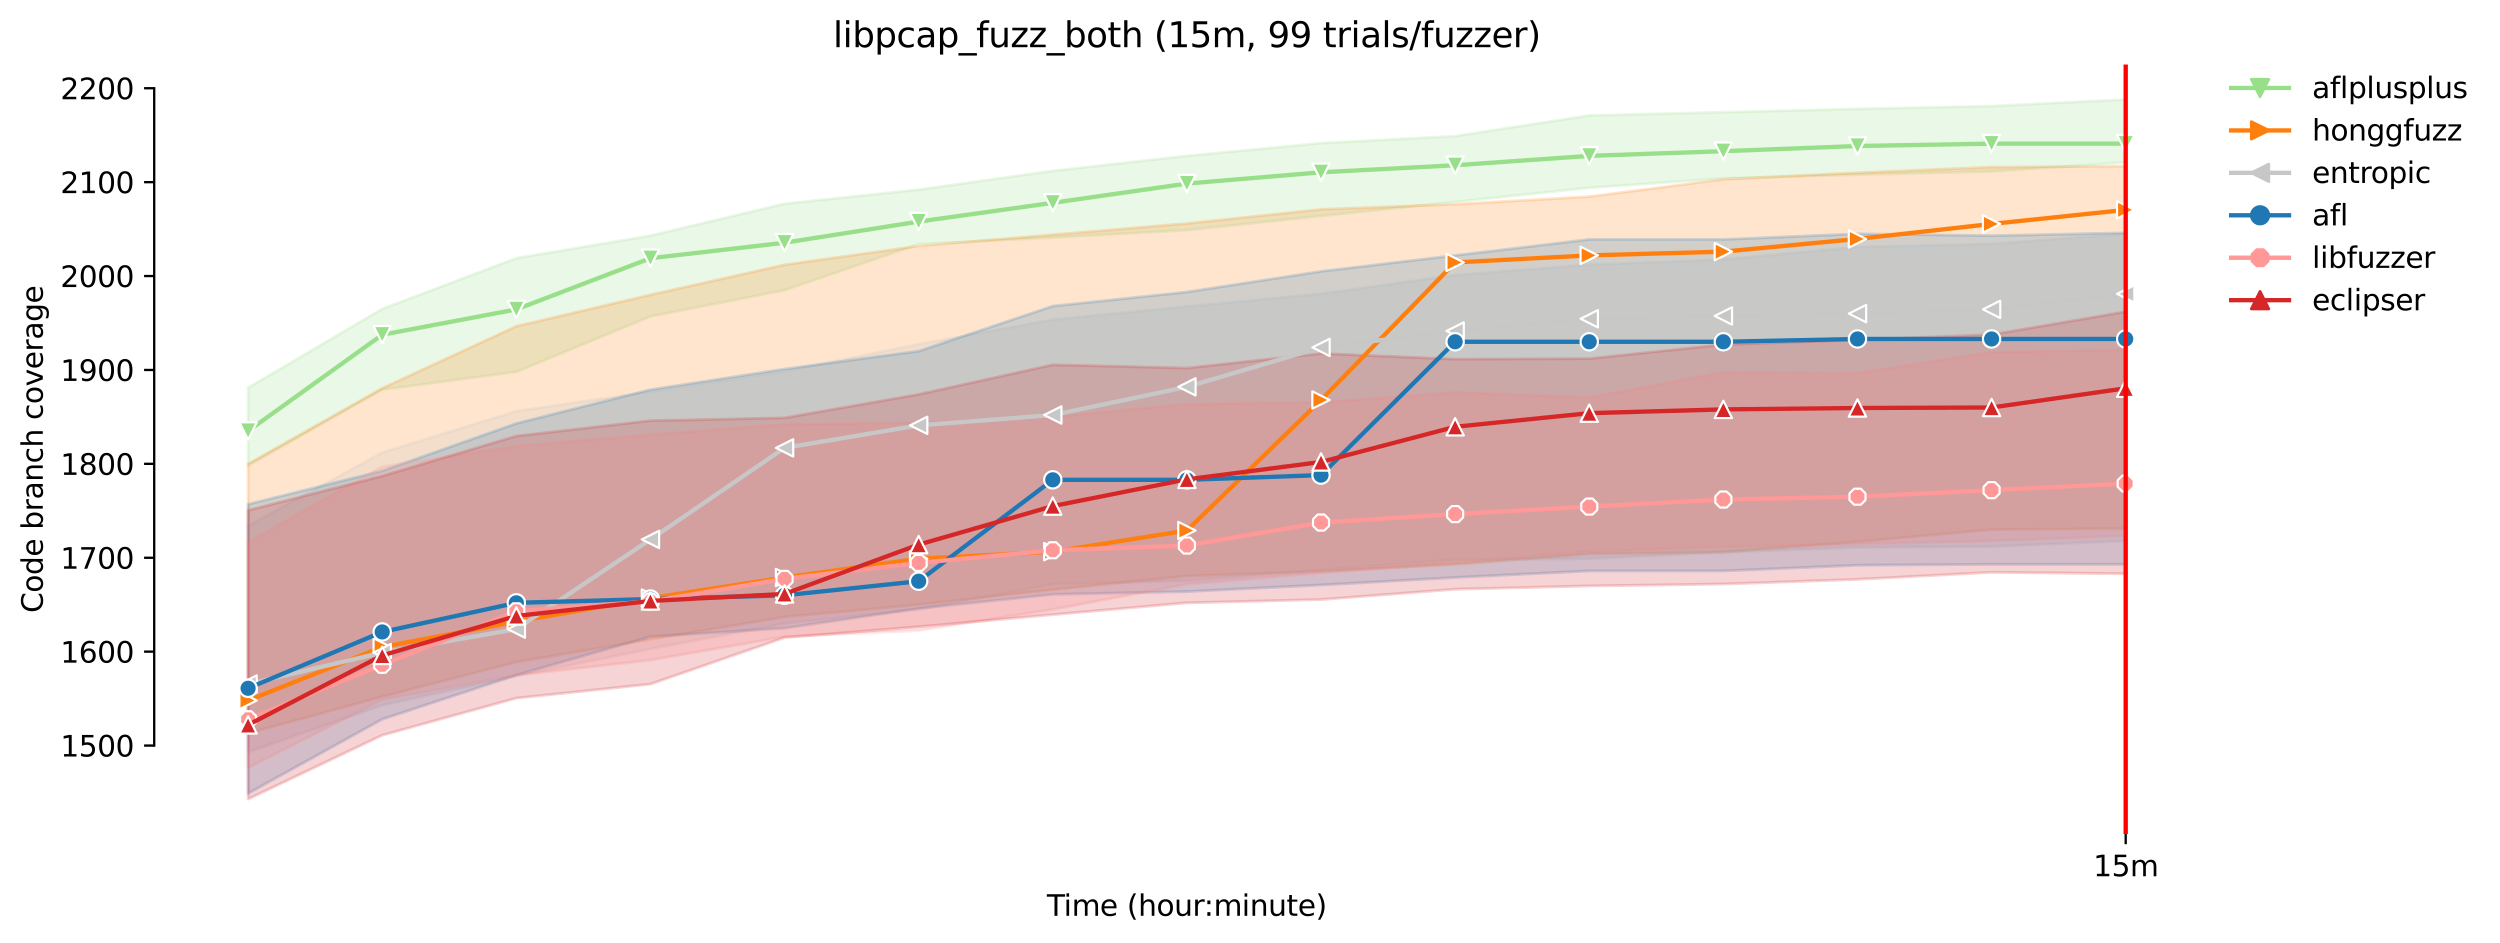 <?xml version="1.0" encoding="utf-8" standalone="no"?>
<!DOCTYPE svg PUBLIC "-//W3C//DTD SVG 1.1//EN"
  "http://www.w3.org/Graphics/SVG/1.1/DTD/svg11.dtd">
<svg height="325.986pt" version="1.1" viewBox="0 0 864.542 325.986" width="864.542pt" xmlns="http://www.w3.org/2000/svg" xmlns:xlink="http://www.w3.org/1999/xlink">
 <defs>
  <style type="text/css">*{stroke-linecap:butt;stroke-linejoin:round;}</style>
 </defs>
 <g id="figure_1">
  <g id="patch_1">
   <path d="M 0 325.986 
L 864.542 325.986 
L 864.542 0 
L 0 0 
z
" style="fill:#ffffff;"/>
  </g>
  <g id="axes_1">
   <g id="patch_2">
    <path d="M 53.328 288.43 
L 767.568 288.43 
L 767.568 22.318 
L 53.328 22.318 
z
" style="fill:#ffffff;"/>
   </g>
   <g id="PolyCollection_1">
    <defs>
     <path d="M 85.794 -191.89 
L 85.794 -164.926 
L 132.173 -191.232 
L 178.552 -197.402 
L 224.931 -216.561 
L 271.31 -225.637 
L 317.69 -241.565 
L 364.069 -243.838 
L 410.448 -246.415 
L 456.827 -251.306 
L 503.207 -256.177 
L 549.586 -261.048 
L 595.965 -264.295 
L 642.344 -265.594 
L 688.723 -266.702 
L 735.103 -269.816 
L 735.103 -291.572 
L 735.103 -291.572 
L 688.723 -289.307 
L 642.344 -288.325 
L 595.965 -287.193 
L 549.586 -286.052 
L 503.207 -278.908 
L 456.827 -276.481 
L 410.448 -272.089 
L 364.069 -266.893 
L 317.69 -260.399 
L 271.31 -255.528 
L 224.931 -244.487 
L 178.552 -236.694 
L 132.173 -219.159 
L 85.794 -191.89 
z
" id="m4ad8e5361e" style="stroke:#98df8a;stroke-opacity:0.2;"/>
    </defs>
    <g clip-path="url(#pe9d3ca6f81)">
     <use style="fill:#98df8a;fill-opacity:0.2;stroke:#98df8a;stroke-opacity:0.2;" x="0" xlink:href="#m4ad8e5361e" y="325.986"/>
    </g>
   </g>
   <g id="PolyCollection_2">
    <defs>
     <path d="M 85.794 -165.579 
L 85.794 -72.383 
L 132.173 -85.047 
L 178.552 -97.038 
L 224.931 -104.855 
L 271.31 -112.641 
L 317.69 -116.87 
L 364.069 -122.058 
L 410.448 -126.77 
L 456.827 -128.398 
L 503.207 -130.833 
L 549.586 -134.405 
L 595.965 -135.055 
L 642.344 -138.627 
L 688.723 -142.848 
L 735.103 -143.173 
L 735.103 -268.517 
L 735.103 -268.517 
L 688.723 -268.192 
L 642.344 -266.244 
L 595.965 -263.971 
L 549.586 -257.984 
L 503.207 -255.365 
L 456.827 -253.579 
L 410.448 -248.709 
L 364.069 -244.812 
L 317.69 -240.915 
L 271.31 -234.421 
L 224.931 -224.029 
L 178.552 -213.155 
L 132.173 -191.719 
L 85.794 -165.579 
z
" id="mbc3845942d" style="stroke:#ff7f0e;stroke-opacity:0.2;"/>
    </defs>
    <g clip-path="url(#pe9d3ca6f81)">
     <use style="fill:#ff7f0e;fill-opacity:0.2;stroke:#ff7f0e;stroke-opacity:0.2;" x="0" xlink:href="#mbc3845942d" y="325.986"/>
    </g>
   </g>
   <g id="PolyCollection_3">
    <defs>
     <path d="M 85.794 -144.147 
L 85.794 -65.888 
L 132.173 -82.125 
L 178.552 -92.191 
L 224.931 -101.596 
L 271.31 -110.376 
L 317.69 -115.247 
L 364.069 -124.014 
L 410.448 -125.143 
L 456.827 -128.885 
L 503.207 -132.437 
L 549.586 -132.782 
L 595.965 -135.055 
L 642.344 -136.679 
L 688.723 -137.003 
L 735.103 -138.952 
L 735.103 -245.137 
L 735.103 -245.137 
L 688.723 -241.581 
L 642.344 -240.59 
L 595.965 -236.215 
L 549.586 -234.421 
L 503.207 -230.849 
L 456.827 -224.354 
L 410.448 -219.97 
L 364.069 -215.424 
L 317.69 -206.981 
L 271.31 -197.564 
L 224.931 -190.583 
L 178.552 -183.788 
L 132.173 -169.492 
L 85.794 -144.147 
z
" id="m6344176a4b" style="stroke:#c7c7c7;stroke-opacity:0.2;"/>
    </defs>
    <g clip-path="url(#pe9d3ca6f81)">
     <use style="fill:#c7c7c7;fill-opacity:0.2;stroke:#c7c7c7;stroke-opacity:0.2;" x="0" xlink:href="#m6344176a4b" y="325.986"/>
    </g>
   </g>
   <g id="PolyCollection_4">
    <defs>
     <path d="M 85.794 -151.616 
L 85.794 -51.601 
L 132.173 -77.254 
L 178.552 -92.516 
L 224.931 -105.83 
L 271.31 -108.752 
L 317.69 -115.571 
L 364.069 -120.442 
L 410.448 -121.416 
L 456.827 -123.69 
L 503.207 -126.287 
L 549.586 -128.56 
L 595.965 -128.56 
L 642.344 -130.509 
L 688.723 -130.833 
L 735.103 -130.833 
L 735.103 -245.461 
L 735.103 -245.461 
L 688.723 -244.487 
L 642.344 -245.137 
L 595.965 -243.188 
L 549.586 -243.188 
L 503.207 -237.668 
L 456.827 -232.148 
L 410.448 -225.004 
L 364.069 -220.133 
L 317.69 -204.546 
L 271.31 -198.376 
L 224.931 -191.232 
L 178.552 -179.542 
L 132.173 -163.144 
L 85.794 -151.616 
z
" id="m8837958538" style="stroke:#1f77b4;stroke-opacity:0.2;"/>
    </defs>
    <g clip-path="url(#pe9d3ca6f81)">
     <use style="fill:#1f77b4;fill-opacity:0.2;stroke:#1f77b4;stroke-opacity:0.2;" x="0" xlink:href="#m8837958538" y="325.986"/>
    </g>
   </g>
   <g id="PolyCollection_5">
    <defs>
     <path d="M 85.794 -138.464 
L 85.794 -60.526 
L 132.173 -84.073 
L 178.552 -92.508 
L 224.931 -97.712 
L 271.31 -105.83 
L 317.69 -107.94 
L 364.069 -115.239 
L 410.448 -123.998 
L 456.827 -127.911 
L 503.207 -131.45 
L 549.586 -135.217 
L 595.965 -136.837 
L 642.344 -137.811 
L 688.723 -138.952 
L 735.103 -140.729 
L 735.103 -204.94 
L 735.103 -204.94 
L 688.723 -204.221 
L 642.344 -196.915 
L 595.965 -197.24 
L 549.586 -188.525 
L 503.207 -190.258 
L 456.827 -186.848 
L 410.448 -186.203 
L 364.069 -181.815 
L 317.69 -179.867 
L 271.31 -179.217 
L 224.931 -175.658 
L 178.552 -171.749 
L 132.173 -164.605 
L 85.794 -138.464 
z
" id="m1ac8b2f8d6" style="stroke:#ff9896;stroke-opacity:0.2;"/>
    </defs>
    <g clip-path="url(#pe9d3ca6f81)">
     <use style="fill:#ff9896;fill-opacity:0.2;stroke:#ff9896;stroke-opacity:0.2;" x="0" xlink:href="#m1ac8b2f8d6" y="325.986"/>
    </g>
   </g>
   <g id="PolyCollection_6">
    <defs>
     <path d="M 85.794 -149.505 
L 85.794 -49.652 
L 132.173 -71.734 
L 178.552 -84.56 
L 224.931 -89.415 
L 271.31 -105.505 
L 317.69 -109.239 
L 364.069 -113.449 
L 410.448 -117.52 
L 456.827 -118.656 
L 503.207 -122.224 
L 549.586 -123.365 
L 595.965 -124.014 
L 642.344 -125.634 
L 688.723 -128.073 
L 735.103 -127.578 
L 735.103 -218.184 
L 735.103 -218.184 
L 688.723 -210.273 
L 642.344 -208.443 
L 595.965 -206.819 
L 549.586 -201.973 
L 503.207 -201.786 
L 456.827 -203.734 
L 410.448 -198.701 
L 364.069 -199.837 
L 317.69 -189.609 
L 271.31 -181.491 
L 224.931 -180.516 
L 178.552 -175.207 
L 132.173 -161.362 
L 85.794 -149.505 
z
" id="m3264b512c4" style="stroke:#d62728;stroke-opacity:0.2;"/>
    </defs>
    <g clip-path="url(#pe9d3ca6f81)">
     <use style="fill:#d62728;fill-opacity:0.2;stroke:#d62728;stroke-opacity:0.2;" x="0" xlink:href="#m3264b512c4" y="325.986"/>
    </g>
   </g>
   <g id="matplotlib.axis_1">
    <g id="xtick_1">
     <g id="line2d_1">
      <defs>
       <path d="M 0 0 
L 0 3.5 
" id="m3ec13a662a" style="stroke:#000000;stroke-width:0.8;"/>
      </defs>
      <g>
       <use style="stroke:#000000;stroke-width:0.8;" x="735.103" xlink:href="#m3ec13a662a" y="288.43"/>
      </g>
     </g>
     <g id="text_1">
      <!-- 15m -->
      <g transform="translate(723.87 303.029)scale(0.1 -0.1)">
       <defs>
        <path d="M 794 531 
L 1825 531 
L 1825 4091 
L 703 3866 
L 703 4441 
L 1819 4666 
L 2450 4666 
L 2450 531 
L 3481 531 
L 3481 0 
L 794 0 
L 794 531 
z
" id="DejaVuSans-31" transform="scale(0.016)"/>
        <path d="M 691 4666 
L 3169 4666 
L 3169 4134 
L 1269 4134 
L 1269 2991 
Q 1406 3038 1543 3061 
Q 1681 3084 1819 3084 
Q 2600 3084 3056 2656 
Q 3513 2228 3513 1497 
Q 3513 744 3044 326 
Q 2575 -91 1722 -91 
Q 1428 -91 1123 -41 
Q 819 9 494 109 
L 494 744 
Q 775 591 1075 516 
Q 1375 441 1709 441 
Q 2250 441 2565 725 
Q 2881 1009 2881 1497 
Q 2881 1984 2565 2268 
Q 2250 2553 1709 2553 
Q 1456 2553 1204 2497 
Q 953 2441 691 2322 
L 691 4666 
z
" id="DejaVuSans-35" transform="scale(0.016)"/>
        <path d="M 3328 2828 
Q 3544 3216 3844 3400 
Q 4144 3584 4550 3584 
Q 5097 3584 5394 3201 
Q 5691 2819 5691 2113 
L 5691 0 
L 5113 0 
L 5113 2094 
Q 5113 2597 4934 2840 
Q 4756 3084 4391 3084 
Q 3944 3084 3684 2787 
Q 3425 2491 3425 1978 
L 3425 0 
L 2847 0 
L 2847 2094 
Q 2847 2600 2669 2842 
Q 2491 3084 2119 3084 
Q 1678 3084 1418 2786 
Q 1159 2488 1159 1978 
L 1159 0 
L 581 0 
L 581 3500 
L 1159 3500 
L 1159 2956 
Q 1356 3278 1631 3431 
Q 1906 3584 2284 3584 
Q 2666 3584 2933 3390 
Q 3200 3197 3328 2828 
z
" id="DejaVuSans-6d" transform="scale(0.016)"/>
       </defs>
       <use xlink:href="#DejaVuSans-31"/>
       <use x="63.623" xlink:href="#DejaVuSans-35"/>
       <use x="127.246" xlink:href="#DejaVuSans-6d"/>
      </g>
     </g>
    </g>
    <g id="text_2">
     <!-- Time (hour:minute) -->
     <g transform="translate(362.041 316.707)scale(0.1 -0.1)">
      <defs>
       <path d="M -19 4666 
L 3928 4666 
L 3928 4134 
L 2272 4134 
L 2272 0 
L 1638 0 
L 1638 4134 
L -19 4134 
L -19 4666 
z
" id="DejaVuSans-54" transform="scale(0.016)"/>
       <path d="M 603 3500 
L 1178 3500 
L 1178 0 
L 603 0 
L 603 3500 
z
M 603 4863 
L 1178 4863 
L 1178 4134 
L 603 4134 
L 603 4863 
z
" id="DejaVuSans-69" transform="scale(0.016)"/>
       <path d="M 3597 1894 
L 3597 1613 
L 953 1613 
Q 991 1019 1311 708 
Q 1631 397 2203 397 
Q 2534 397 2845 478 
Q 3156 559 3463 722 
L 3463 178 
Q 3153 47 2828 -22 
Q 2503 -91 2169 -91 
Q 1331 -91 842 396 
Q 353 884 353 1716 
Q 353 2575 817 3079 
Q 1281 3584 2069 3584 
Q 2775 3584 3186 3129 
Q 3597 2675 3597 1894 
z
M 3022 2063 
Q 3016 2534 2758 2815 
Q 2500 3097 2075 3097 
Q 1594 3097 1305 2825 
Q 1016 2553 972 2059 
L 3022 2063 
z
" id="DejaVuSans-65" transform="scale(0.016)"/>
       <path id="DejaVuSans-20" transform="scale(0.016)"/>
       <path d="M 1984 4856 
Q 1566 4138 1362 3434 
Q 1159 2731 1159 2009 
Q 1159 1288 1364 580 
Q 1569 -128 1984 -844 
L 1484 -844 
Q 1016 -109 783 600 
Q 550 1309 550 2009 
Q 550 2706 781 3412 
Q 1013 4119 1484 4856 
L 1984 4856 
z
" id="DejaVuSans-28" transform="scale(0.016)"/>
       <path d="M 3513 2113 
L 3513 0 
L 2938 0 
L 2938 2094 
Q 2938 2591 2744 2837 
Q 2550 3084 2163 3084 
Q 1697 3084 1428 2787 
Q 1159 2491 1159 1978 
L 1159 0 
L 581 0 
L 581 4863 
L 1159 4863 
L 1159 2956 
Q 1366 3272 1645 3428 
Q 1925 3584 2291 3584 
Q 2894 3584 3203 3211 
Q 3513 2838 3513 2113 
z
" id="DejaVuSans-68" transform="scale(0.016)"/>
       <path d="M 1959 3097 
Q 1497 3097 1228 2736 
Q 959 2375 959 1747 
Q 959 1119 1226 758 
Q 1494 397 1959 397 
Q 2419 397 2687 759 
Q 2956 1122 2956 1747 
Q 2956 2369 2687 2733 
Q 2419 3097 1959 3097 
z
M 1959 3584 
Q 2709 3584 3137 3096 
Q 3566 2609 3566 1747 
Q 3566 888 3137 398 
Q 2709 -91 1959 -91 
Q 1206 -91 779 398 
Q 353 888 353 1747 
Q 353 2609 779 3096 
Q 1206 3584 1959 3584 
z
" id="DejaVuSans-6f" transform="scale(0.016)"/>
       <path d="M 544 1381 
L 544 3500 
L 1119 3500 
L 1119 1403 
Q 1119 906 1312 657 
Q 1506 409 1894 409 
Q 2359 409 2629 706 
Q 2900 1003 2900 1516 
L 2900 3500 
L 3475 3500 
L 3475 0 
L 2900 0 
L 2900 538 
Q 2691 219 2414 64 
Q 2138 -91 1772 -91 
Q 1169 -91 856 284 
Q 544 659 544 1381 
z
M 1991 3584 
L 1991 3584 
z
" id="DejaVuSans-75" transform="scale(0.016)"/>
       <path d="M 2631 2963 
Q 2534 3019 2420 3045 
Q 2306 3072 2169 3072 
Q 1681 3072 1420 2755 
Q 1159 2438 1159 1844 
L 1159 0 
L 581 0 
L 581 3500 
L 1159 3500 
L 1159 2956 
Q 1341 3275 1631 3429 
Q 1922 3584 2338 3584 
Q 2397 3584 2469 3576 
Q 2541 3569 2628 3553 
L 2631 2963 
z
" id="DejaVuSans-72" transform="scale(0.016)"/>
       <path d="M 750 794 
L 1409 794 
L 1409 0 
L 750 0 
L 750 794 
z
M 750 3309 
L 1409 3309 
L 1409 2516 
L 750 2516 
L 750 3309 
z
" id="DejaVuSans-3a" transform="scale(0.016)"/>
       <path d="M 3513 2113 
L 3513 0 
L 2938 0 
L 2938 2094 
Q 2938 2591 2744 2837 
Q 2550 3084 2163 3084 
Q 1697 3084 1428 2787 
Q 1159 2491 1159 1978 
L 1159 0 
L 581 0 
L 581 3500 
L 1159 3500 
L 1159 2956 
Q 1366 3272 1645 3428 
Q 1925 3584 2291 3584 
Q 2894 3584 3203 3211 
Q 3513 2838 3513 2113 
z
" id="DejaVuSans-6e" transform="scale(0.016)"/>
       <path d="M 1172 4494 
L 1172 3500 
L 2356 3500 
L 2356 3053 
L 1172 3053 
L 1172 1153 
Q 1172 725 1289 603 
Q 1406 481 1766 481 
L 2356 481 
L 2356 0 
L 1766 0 
Q 1100 0 847 248 
Q 594 497 594 1153 
L 594 3053 
L 172 3053 
L 172 3500 
L 594 3500 
L 594 4494 
L 1172 4494 
z
" id="DejaVuSans-74" transform="scale(0.016)"/>
       <path d="M 513 4856 
L 1013 4856 
Q 1481 4119 1714 3412 
Q 1947 2706 1947 2009 
Q 1947 1309 1714 600 
Q 1481 -109 1013 -844 
L 513 -844 
Q 928 -128 1133 580 
Q 1338 1288 1338 2009 
Q 1338 2731 1133 3434 
Q 928 4138 513 4856 
z
" id="DejaVuSans-29" transform="scale(0.016)"/>
      </defs>
      <use xlink:href="#DejaVuSans-54"/>
      <use x="57.959" xlink:href="#DejaVuSans-69"/>
      <use x="85.742" xlink:href="#DejaVuSans-6d"/>
      <use x="183.154" xlink:href="#DejaVuSans-65"/>
      <use x="244.678" xlink:href="#DejaVuSans-20"/>
      <use x="276.465" xlink:href="#DejaVuSans-28"/>
      <use x="315.479" xlink:href="#DejaVuSans-68"/>
      <use x="378.857" xlink:href="#DejaVuSans-6f"/>
      <use x="440.039" xlink:href="#DejaVuSans-75"/>
      <use x="503.418" xlink:href="#DejaVuSans-72"/>
      <use x="542.781" xlink:href="#DejaVuSans-3a"/>
      <use x="576.473" xlink:href="#DejaVuSans-6d"/>
      <use x="673.885" xlink:href="#DejaVuSans-69"/>
      <use x="701.668" xlink:href="#DejaVuSans-6e"/>
      <use x="765.047" xlink:href="#DejaVuSans-75"/>
      <use x="828.426" xlink:href="#DejaVuSans-74"/>
      <use x="867.635" xlink:href="#DejaVuSans-65"/>
      <use x="929.158" xlink:href="#DejaVuSans-29"/>
     </g>
    </g>
   </g>
   <g id="matplotlib.axis_2">
    <g id="ytick_1">
     <g id="line2d_2">
      <defs>
       <path d="M 0 0 
L -3.5 0 
" id="mf17e19ab9b" style="stroke:#000000;stroke-width:0.8;"/>
      </defs>
      <g>
       <use style="stroke:#000000;stroke-width:0.8;" x="53.328" xlink:href="#mf17e19ab9b" y="257.825"/>
      </g>
     </g>
     <g id="text_3">
      <!-- 1500 -->
      <g transform="translate(20.878 261.624)scale(0.1 -0.1)">
       <defs>
        <path d="M 2034 4250 
Q 1547 4250 1301 3770 
Q 1056 3291 1056 2328 
Q 1056 1369 1301 889 
Q 1547 409 2034 409 
Q 2525 409 2770 889 
Q 3016 1369 3016 2328 
Q 3016 3291 2770 3770 
Q 2525 4250 2034 4250 
z
M 2034 4750 
Q 2819 4750 3233 4129 
Q 3647 3509 3647 2328 
Q 3647 1150 3233 529 
Q 2819 -91 2034 -91 
Q 1250 -91 836 529 
Q 422 1150 422 2328 
Q 422 3509 836 4129 
Q 1250 4750 2034 4750 
z
" id="DejaVuSans-30" transform="scale(0.016)"/>
       </defs>
       <use xlink:href="#DejaVuSans-31"/>
       <use x="63.623" xlink:href="#DejaVuSans-35"/>
       <use x="127.246" xlink:href="#DejaVuSans-30"/>
       <use x="190.869" xlink:href="#DejaVuSans-30"/>
      </g>
     </g>
    </g>
    <g id="ytick_2">
     <g id="line2d_3">
      <g>
       <use style="stroke:#000000;stroke-width:0.8;" x="53.328" xlink:href="#mf17e19ab9b" y="225.352"/>
      </g>
     </g>
     <g id="text_4">
      <!-- 1600 -->
      <g transform="translate(20.878 229.152)scale(0.1 -0.1)">
       <defs>
        <path d="M 2113 2584 
Q 1688 2584 1439 2293 
Q 1191 2003 1191 1497 
Q 1191 994 1439 701 
Q 1688 409 2113 409 
Q 2538 409 2786 701 
Q 3034 994 3034 1497 
Q 3034 2003 2786 2293 
Q 2538 2584 2113 2584 
z
M 3366 4563 
L 3366 3988 
Q 3128 4100 2886 4159 
Q 2644 4219 2406 4219 
Q 1781 4219 1451 3797 
Q 1122 3375 1075 2522 
Q 1259 2794 1537 2939 
Q 1816 3084 2150 3084 
Q 2853 3084 3261 2657 
Q 3669 2231 3669 1497 
Q 3669 778 3244 343 
Q 2819 -91 2113 -91 
Q 1303 -91 875 529 
Q 447 1150 447 2328 
Q 447 3434 972 4092 
Q 1497 4750 2381 4750 
Q 2619 4750 2861 4703 
Q 3103 4656 3366 4563 
z
" id="DejaVuSans-36" transform="scale(0.016)"/>
       </defs>
       <use xlink:href="#DejaVuSans-31"/>
       <use x="63.623" xlink:href="#DejaVuSans-36"/>
       <use x="127.246" xlink:href="#DejaVuSans-30"/>
       <use x="190.869" xlink:href="#DejaVuSans-30"/>
      </g>
     </g>
    </g>
    <g id="ytick_3">
     <g id="line2d_4">
      <g>
       <use style="stroke:#000000;stroke-width:0.8;" x="53.328" xlink:href="#mf17e19ab9b" y="192.88"/>
      </g>
     </g>
     <g id="text_5">
      <!-- 1700 -->
      <g transform="translate(20.878 196.679)scale(0.1 -0.1)">
       <defs>
        <path d="M 525 4666 
L 3525 4666 
L 3525 4397 
L 1831 0 
L 1172 0 
L 2766 4134 
L 525 4134 
L 525 4666 
z
" id="DejaVuSans-37" transform="scale(0.016)"/>
       </defs>
       <use xlink:href="#DejaVuSans-31"/>
       <use x="63.623" xlink:href="#DejaVuSans-37"/>
       <use x="127.246" xlink:href="#DejaVuSans-30"/>
       <use x="190.869" xlink:href="#DejaVuSans-30"/>
      </g>
     </g>
    </g>
    <g id="ytick_4">
     <g id="line2d_5">
      <g>
       <use style="stroke:#000000;stroke-width:0.8;" x="53.328" xlink:href="#mf17e19ab9b" y="160.407"/>
      </g>
     </g>
     <g id="text_6">
      <!-- 1800 -->
      <g transform="translate(20.878 164.207)scale(0.1 -0.1)">
       <defs>
        <path d="M 2034 2216 
Q 1584 2216 1326 1975 
Q 1069 1734 1069 1313 
Q 1069 891 1326 650 
Q 1584 409 2034 409 
Q 2484 409 2743 651 
Q 3003 894 3003 1313 
Q 3003 1734 2745 1975 
Q 2488 2216 2034 2216 
z
M 1403 2484 
Q 997 2584 770 2862 
Q 544 3141 544 3541 
Q 544 4100 942 4425 
Q 1341 4750 2034 4750 
Q 2731 4750 3128 4425 
Q 3525 4100 3525 3541 
Q 3525 3141 3298 2862 
Q 3072 2584 2669 2484 
Q 3125 2378 3379 2068 
Q 3634 1759 3634 1313 
Q 3634 634 3220 271 
Q 2806 -91 2034 -91 
Q 1263 -91 848 271 
Q 434 634 434 1313 
Q 434 1759 690 2068 
Q 947 2378 1403 2484 
z
M 1172 3481 
Q 1172 3119 1398 2916 
Q 1625 2713 2034 2713 
Q 2441 2713 2670 2916 
Q 2900 3119 2900 3481 
Q 2900 3844 2670 4047 
Q 2441 4250 2034 4250 
Q 1625 4250 1398 4047 
Q 1172 3844 1172 3481 
z
" id="DejaVuSans-38" transform="scale(0.016)"/>
       </defs>
       <use xlink:href="#DejaVuSans-31"/>
       <use x="63.623" xlink:href="#DejaVuSans-38"/>
       <use x="127.246" xlink:href="#DejaVuSans-30"/>
       <use x="190.869" xlink:href="#DejaVuSans-30"/>
      </g>
     </g>
    </g>
    <g id="ytick_5">
     <g id="line2d_6">
      <g>
       <use style="stroke:#000000;stroke-width:0.8;" x="53.328" xlink:href="#mf17e19ab9b" y="127.935"/>
      </g>
     </g>
     <g id="text_7">
      <!-- 1900 -->
      <g transform="translate(20.878 131.734)scale(0.1 -0.1)">
       <defs>
        <path d="M 703 97 
L 703 672 
Q 941 559 1184 500 
Q 1428 441 1663 441 
Q 2288 441 2617 861 
Q 2947 1281 2994 2138 
Q 2813 1869 2534 1725 
Q 2256 1581 1919 1581 
Q 1219 1581 811 2004 
Q 403 2428 403 3163 
Q 403 3881 828 4315 
Q 1253 4750 1959 4750 
Q 2769 4750 3195 4129 
Q 3622 3509 3622 2328 
Q 3622 1225 3098 567 
Q 2575 -91 1691 -91 
Q 1453 -91 1209 -44 
Q 966 3 703 97 
z
M 1959 2075 
Q 2384 2075 2632 2365 
Q 2881 2656 2881 3163 
Q 2881 3666 2632 3958 
Q 2384 4250 1959 4250 
Q 1534 4250 1286 3958 
Q 1038 3666 1038 3163 
Q 1038 2656 1286 2365 
Q 1534 2075 1959 2075 
z
" id="DejaVuSans-39" transform="scale(0.016)"/>
       </defs>
       <use xlink:href="#DejaVuSans-31"/>
       <use x="63.623" xlink:href="#DejaVuSans-39"/>
       <use x="127.246" xlink:href="#DejaVuSans-30"/>
       <use x="190.869" xlink:href="#DejaVuSans-30"/>
      </g>
     </g>
    </g>
    <g id="ytick_6">
     <g id="line2d_7">
      <g>
       <use style="stroke:#000000;stroke-width:0.8;" x="53.328" xlink:href="#mf17e19ab9b" y="95.462"/>
      </g>
     </g>
     <g id="text_8">
      <!-- 2000 -->
      <g transform="translate(20.878 99.262)scale(0.1 -0.1)">
       <defs>
        <path d="M 1228 531 
L 3431 531 
L 3431 0 
L 469 0 
L 469 531 
Q 828 903 1448 1529 
Q 2069 2156 2228 2338 
Q 2531 2678 2651 2914 
Q 2772 3150 2772 3378 
Q 2772 3750 2511 3984 
Q 2250 4219 1831 4219 
Q 1534 4219 1204 4116 
Q 875 4013 500 3803 
L 500 4441 
Q 881 4594 1212 4672 
Q 1544 4750 1819 4750 
Q 2544 4750 2975 4387 
Q 3406 4025 3406 3419 
Q 3406 3131 3298 2873 
Q 3191 2616 2906 2266 
Q 2828 2175 2409 1742 
Q 1991 1309 1228 531 
z
" id="DejaVuSans-32" transform="scale(0.016)"/>
       </defs>
       <use xlink:href="#DejaVuSans-32"/>
       <use x="63.623" xlink:href="#DejaVuSans-30"/>
       <use x="127.246" xlink:href="#DejaVuSans-30"/>
       <use x="190.869" xlink:href="#DejaVuSans-30"/>
      </g>
     </g>
    </g>
    <g id="ytick_7">
     <g id="line2d_8">
      <g>
       <use style="stroke:#000000;stroke-width:0.8;" x="53.328" xlink:href="#mf17e19ab9b" y="62.99"/>
      </g>
     </g>
     <g id="text_9">
      <!-- 2100 -->
      <g transform="translate(20.878 66.789)scale(0.1 -0.1)">
       <use xlink:href="#DejaVuSans-32"/>
       <use x="63.623" xlink:href="#DejaVuSans-31"/>
       <use x="127.246" xlink:href="#DejaVuSans-30"/>
       <use x="190.869" xlink:href="#DejaVuSans-30"/>
      </g>
     </g>
    </g>
    <g id="ytick_8">
     <g id="line2d_9">
      <g>
       <use style="stroke:#000000;stroke-width:0.8;" x="53.328" xlink:href="#mf17e19ab9b" y="30.517"/>
      </g>
     </g>
     <g id="text_10">
      <!-- 2200 -->
      <g transform="translate(20.878 34.317)scale(0.1 -0.1)">
       <use xlink:href="#DejaVuSans-32"/>
       <use x="63.623" xlink:href="#DejaVuSans-32"/>
       <use x="127.246" xlink:href="#DejaVuSans-30"/>
       <use x="190.869" xlink:href="#DejaVuSans-30"/>
      </g>
     </g>
    </g>
    <g id="text_11">
     <!-- Code branch coverage -->
     <g transform="translate(14.798 211.949)rotate(-90)scale(0.1 -0.1)">
      <defs>
       <path d="M 4122 4306 
L 4122 3641 
Q 3803 3938 3442 4084 
Q 3081 4231 2675 4231 
Q 1875 4231 1450 3742 
Q 1025 3253 1025 2328 
Q 1025 1406 1450 917 
Q 1875 428 2675 428 
Q 3081 428 3442 575 
Q 3803 722 4122 1019 
L 4122 359 
Q 3791 134 3420 21 
Q 3050 -91 2638 -91 
Q 1578 -91 968 557 
Q 359 1206 359 2328 
Q 359 3453 968 4101 
Q 1578 4750 2638 4750 
Q 3056 4750 3426 4639 
Q 3797 4528 4122 4306 
z
" id="DejaVuSans-43" transform="scale(0.016)"/>
       <path d="M 2906 2969 
L 2906 4863 
L 3481 4863 
L 3481 0 
L 2906 0 
L 2906 525 
Q 2725 213 2448 61 
Q 2172 -91 1784 -91 
Q 1150 -91 751 415 
Q 353 922 353 1747 
Q 353 2572 751 3078 
Q 1150 3584 1784 3584 
Q 2172 3584 2448 3432 
Q 2725 3281 2906 2969 
z
M 947 1747 
Q 947 1113 1208 752 
Q 1469 391 1925 391 
Q 2381 391 2643 752 
Q 2906 1113 2906 1747 
Q 2906 2381 2643 2742 
Q 2381 3103 1925 3103 
Q 1469 3103 1208 2742 
Q 947 2381 947 1747 
z
" id="DejaVuSans-64" transform="scale(0.016)"/>
       <path d="M 3116 1747 
Q 3116 2381 2855 2742 
Q 2594 3103 2138 3103 
Q 1681 3103 1420 2742 
Q 1159 2381 1159 1747 
Q 1159 1113 1420 752 
Q 1681 391 2138 391 
Q 2594 391 2855 752 
Q 3116 1113 3116 1747 
z
M 1159 2969 
Q 1341 3281 1617 3432 
Q 1894 3584 2278 3584 
Q 2916 3584 3314 3078 
Q 3713 2572 3713 1747 
Q 3713 922 3314 415 
Q 2916 -91 2278 -91 
Q 1894 -91 1617 61 
Q 1341 213 1159 525 
L 1159 0 
L 581 0 
L 581 4863 
L 1159 4863 
L 1159 2969 
z
" id="DejaVuSans-62" transform="scale(0.016)"/>
       <path d="M 2194 1759 
Q 1497 1759 1228 1600 
Q 959 1441 959 1056 
Q 959 750 1161 570 
Q 1363 391 1709 391 
Q 2188 391 2477 730 
Q 2766 1069 2766 1631 
L 2766 1759 
L 2194 1759 
z
M 3341 1997 
L 3341 0 
L 2766 0 
L 2766 531 
Q 2569 213 2275 61 
Q 1981 -91 1556 -91 
Q 1019 -91 701 211 
Q 384 513 384 1019 
Q 384 1609 779 1909 
Q 1175 2209 1959 2209 
L 2766 2209 
L 2766 2266 
Q 2766 2663 2505 2880 
Q 2244 3097 1772 3097 
Q 1472 3097 1187 3025 
Q 903 2953 641 2809 
L 641 3341 
Q 956 3463 1253 3523 
Q 1550 3584 1831 3584 
Q 2591 3584 2966 3190 
Q 3341 2797 3341 1997 
z
" id="DejaVuSans-61" transform="scale(0.016)"/>
       <path d="M 3122 3366 
L 3122 2828 
Q 2878 2963 2633 3030 
Q 2388 3097 2138 3097 
Q 1578 3097 1268 2742 
Q 959 2388 959 1747 
Q 959 1106 1268 751 
Q 1578 397 2138 397 
Q 2388 397 2633 464 
Q 2878 531 3122 666 
L 3122 134 
Q 2881 22 2623 -34 
Q 2366 -91 2075 -91 
Q 1284 -91 818 406 
Q 353 903 353 1747 
Q 353 2603 823 3093 
Q 1294 3584 2113 3584 
Q 2378 3584 2631 3529 
Q 2884 3475 3122 3366 
z
" id="DejaVuSans-63" transform="scale(0.016)"/>
       <path d="M 191 3500 
L 800 3500 
L 1894 563 
L 2988 3500 
L 3597 3500 
L 2284 0 
L 1503 0 
L 191 3500 
z
" id="DejaVuSans-76" transform="scale(0.016)"/>
       <path d="M 2906 1791 
Q 2906 2416 2648 2759 
Q 2391 3103 1925 3103 
Q 1463 3103 1205 2759 
Q 947 2416 947 1791 
Q 947 1169 1205 825 
Q 1463 481 1925 481 
Q 2391 481 2648 825 
Q 2906 1169 2906 1791 
z
M 3481 434 
Q 3481 -459 3084 -895 
Q 2688 -1331 1869 -1331 
Q 1566 -1331 1297 -1286 
Q 1028 -1241 775 -1147 
L 775 -588 
Q 1028 -725 1275 -790 
Q 1522 -856 1778 -856 
Q 2344 -856 2625 -561 
Q 2906 -266 2906 331 
L 2906 616 
Q 2728 306 2450 153 
Q 2172 0 1784 0 
Q 1141 0 747 490 
Q 353 981 353 1791 
Q 353 2603 747 3093 
Q 1141 3584 1784 3584 
Q 2172 3584 2450 3431 
Q 2728 3278 2906 2969 
L 2906 3500 
L 3481 3500 
L 3481 434 
z
" id="DejaVuSans-67" transform="scale(0.016)"/>
      </defs>
      <use xlink:href="#DejaVuSans-43"/>
      <use x="69.824" xlink:href="#DejaVuSans-6f"/>
      <use x="131.006" xlink:href="#DejaVuSans-64"/>
      <use x="194.482" xlink:href="#DejaVuSans-65"/>
      <use x="256.006" xlink:href="#DejaVuSans-20"/>
      <use x="287.793" xlink:href="#DejaVuSans-62"/>
      <use x="351.27" xlink:href="#DejaVuSans-72"/>
      <use x="392.383" xlink:href="#DejaVuSans-61"/>
      <use x="453.662" xlink:href="#DejaVuSans-6e"/>
      <use x="517.041" xlink:href="#DejaVuSans-63"/>
      <use x="572.021" xlink:href="#DejaVuSans-68"/>
      <use x="635.4" xlink:href="#DejaVuSans-20"/>
      <use x="667.188" xlink:href="#DejaVuSans-63"/>
      <use x="722.168" xlink:href="#DejaVuSans-6f"/>
      <use x="783.35" xlink:href="#DejaVuSans-76"/>
      <use x="842.529" xlink:href="#DejaVuSans-65"/>
      <use x="904.053" xlink:href="#DejaVuSans-72"/>
      <use x="945.166" xlink:href="#DejaVuSans-61"/>
      <use x="1006.445" xlink:href="#DejaVuSans-67"/>
      <use x="1069.922" xlink:href="#DejaVuSans-65"/>
     </g>
    </g>
   </g>
   <g id="line2d_10">
    <path clip-path="url(#pe9d3ca6f81)" d="M 85.794 149.042 
L 132.173 115.758 
L 178.552 106.99 
L 224.931 89.293 
L 271.31 83.935 
L 317.69 76.628 
L 364.069 70.134 
L 410.448 63.477 
L 456.827 59.58 
L 503.207 57.145 
L 549.586 53.898 
L 595.965 52.274 
L 642.344 50.488 
L 688.723 49.676 
L 735.103 49.676 
" style="fill:none;stroke:#98df8a;stroke-linecap:square;stroke-width:1.5;"/>
    <defs>
     <path d="M -0 3 
L 3 -3 
L -3 -3 
z
" id="m8a631875c4" style="stroke:#ffffff;stroke-linejoin:miter;stroke-width:0.75;"/>
    </defs>
    <g clip-path="url(#pe9d3ca6f81)">
     <use style="fill:#98df8a;stroke:#ffffff;stroke-linejoin:miter;stroke-width:0.75;" x="85.794" xlink:href="#m8a631875c4" y="149.042"/>
     <use style="fill:#98df8a;stroke:#ffffff;stroke-linejoin:miter;stroke-width:0.75;" x="132.173" xlink:href="#m8a631875c4" y="115.758"/>
     <use style="fill:#98df8a;stroke:#ffffff;stroke-linejoin:miter;stroke-width:0.75;" x="178.552" xlink:href="#m8a631875c4" y="106.99"/>
     <use style="fill:#98df8a;stroke:#ffffff;stroke-linejoin:miter;stroke-width:0.75;" x="224.931" xlink:href="#m8a631875c4" y="89.293"/>
     <use style="fill:#98df8a;stroke:#ffffff;stroke-linejoin:miter;stroke-width:0.75;" x="271.31" xlink:href="#m8a631875c4" y="83.935"/>
     <use style="fill:#98df8a;stroke:#ffffff;stroke-linejoin:miter;stroke-width:0.75;" x="317.69" xlink:href="#m8a631875c4" y="76.628"/>
     <use style="fill:#98df8a;stroke:#ffffff;stroke-linejoin:miter;stroke-width:0.75;" x="364.069" xlink:href="#m8a631875c4" y="70.134"/>
     <use style="fill:#98df8a;stroke:#ffffff;stroke-linejoin:miter;stroke-width:0.75;" x="410.448" xlink:href="#m8a631875c4" y="63.477"/>
     <use style="fill:#98df8a;stroke:#ffffff;stroke-linejoin:miter;stroke-width:0.75;" x="456.827" xlink:href="#m8a631875c4" y="59.58"/>
     <use style="fill:#98df8a;stroke:#ffffff;stroke-linejoin:miter;stroke-width:0.75;" x="503.207" xlink:href="#m8a631875c4" y="57.145"/>
     <use style="fill:#98df8a;stroke:#ffffff;stroke-linejoin:miter;stroke-width:0.75;" x="549.586" xlink:href="#m8a631875c4" y="53.898"/>
     <use style="fill:#98df8a;stroke:#ffffff;stroke-linejoin:miter;stroke-width:0.75;" x="595.965" xlink:href="#m8a631875c4" y="52.274"/>
     <use style="fill:#98df8a;stroke:#ffffff;stroke-linejoin:miter;stroke-width:0.75;" x="642.344" xlink:href="#m8a631875c4" y="50.488"/>
     <use style="fill:#98df8a;stroke:#ffffff;stroke-linejoin:miter;stroke-width:0.75;" x="688.723" xlink:href="#m8a631875c4" y="49.676"/>
     <use style="fill:#98df8a;stroke:#ffffff;stroke-linejoin:miter;stroke-width:0.75;" x="735.103" xlink:href="#m8a631875c4" y="49.676"/>
    </g>
   </g>
   <g id="line2d_11">
    <path clip-path="url(#pe9d3ca6f81)" d="M 85.794 242.238 
L 132.173 223.729 
L 178.552 214.961 
L 224.931 206.843 
L 271.31 199.699 
L 317.69 193.205 
L 364.069 190.769 
L 410.448 183.463 
L 456.827 138.326 
L 503.207 90.754 
L 549.586 88.318 
L 595.965 87.02 
L 642.344 82.636 
L 688.723 77.44 
L 735.103 72.569 
" style="fill:none;stroke:#ff7f0e;stroke-linecap:square;stroke-width:1.5;"/>
    <defs>
     <path d="M 3 0 
L -3 -3 
L -3 3 
z
" id="m734b1c2f54" style="stroke:#ffffff;stroke-linejoin:miter;stroke-width:0.75;"/>
    </defs>
    <g clip-path="url(#pe9d3ca6f81)">
     <use style="fill:#ff7f0e;stroke:#ffffff;stroke-linejoin:miter;stroke-width:0.75;" x="85.794" xlink:href="#m734b1c2f54" y="242.238"/>
     <use style="fill:#ff7f0e;stroke:#ffffff;stroke-linejoin:miter;stroke-width:0.75;" x="132.173" xlink:href="#m734b1c2f54" y="223.729"/>
     <use style="fill:#ff7f0e;stroke:#ffffff;stroke-linejoin:miter;stroke-width:0.75;" x="178.552" xlink:href="#m734b1c2f54" y="214.961"/>
     <use style="fill:#ff7f0e;stroke:#ffffff;stroke-linejoin:miter;stroke-width:0.75;" x="224.931" xlink:href="#m734b1c2f54" y="206.843"/>
     <use style="fill:#ff7f0e;stroke:#ffffff;stroke-linejoin:miter;stroke-width:0.75;" x="271.31" xlink:href="#m734b1c2f54" y="199.699"/>
     <use style="fill:#ff7f0e;stroke:#ffffff;stroke-linejoin:miter;stroke-width:0.75;" x="317.69" xlink:href="#m734b1c2f54" y="193.205"/>
     <use style="fill:#ff7f0e;stroke:#ffffff;stroke-linejoin:miter;stroke-width:0.75;" x="364.069" xlink:href="#m734b1c2f54" y="190.769"/>
     <use style="fill:#ff7f0e;stroke:#ffffff;stroke-linejoin:miter;stroke-width:0.75;" x="410.448" xlink:href="#m734b1c2f54" y="183.463"/>
     <use style="fill:#ff7f0e;stroke:#ffffff;stroke-linejoin:miter;stroke-width:0.75;" x="456.827" xlink:href="#m734b1c2f54" y="138.326"/>
     <use style="fill:#ff7f0e;stroke:#ffffff;stroke-linejoin:miter;stroke-width:0.75;" x="503.207" xlink:href="#m734b1c2f54" y="90.754"/>
     <use style="fill:#ff7f0e;stroke:#ffffff;stroke-linejoin:miter;stroke-width:0.75;" x="549.586" xlink:href="#m734b1c2f54" y="88.318"/>
     <use style="fill:#ff7f0e;stroke:#ffffff;stroke-linejoin:miter;stroke-width:0.75;" x="595.965" xlink:href="#m734b1c2f54" y="87.02"/>
     <use style="fill:#ff7f0e;stroke:#ffffff;stroke-linejoin:miter;stroke-width:0.75;" x="642.344" xlink:href="#m734b1c2f54" y="82.636"/>
     <use style="fill:#ff7f0e;stroke:#ffffff;stroke-linejoin:miter;stroke-width:0.75;" x="688.723" xlink:href="#m734b1c2f54" y="77.44"/>
     <use style="fill:#ff7f0e;stroke:#ffffff;stroke-linejoin:miter;stroke-width:0.75;" x="735.103" xlink:href="#m734b1c2f54" y="72.569"/>
    </g>
   </g>
   <g id="line2d_12">
    <path clip-path="url(#pe9d3ca6f81)" d="M 85.794 236.555 
L 132.173 225.677 
L 178.552 217.559 
L 224.931 186.548 
L 271.31 154.887 
L 317.69 147.094 
L 364.069 143.522 
L 410.448 133.78 
L 456.827 120.141 
L 503.207 114.459 
L 549.586 110.237 
L 595.965 109.263 
L 642.344 108.451 
L 688.723 106.99 
L 735.103 101.632 
" style="fill:none;stroke:#c7c7c7;stroke-linecap:square;stroke-width:1.5;"/>
    <defs>
     <path d="M -3 -0 
L 3 3 
L 3 -3 
z
" id="m4073186ed0" style="stroke:#ffffff;stroke-linejoin:miter;stroke-width:0.75;"/>
    </defs>
    <g clip-path="url(#pe9d3ca6f81)">
     <use style="fill:#c7c7c7;stroke:#ffffff;stroke-linejoin:miter;stroke-width:0.75;" x="85.794" xlink:href="#m4073186ed0" y="236.555"/>
     <use style="fill:#c7c7c7;stroke:#ffffff;stroke-linejoin:miter;stroke-width:0.75;" x="132.173" xlink:href="#m4073186ed0" y="225.677"/>
     <use style="fill:#c7c7c7;stroke:#ffffff;stroke-linejoin:miter;stroke-width:0.75;" x="178.552" xlink:href="#m4073186ed0" y="217.559"/>
     <use style="fill:#c7c7c7;stroke:#ffffff;stroke-linejoin:miter;stroke-width:0.75;" x="224.931" xlink:href="#m4073186ed0" y="186.548"/>
     <use style="fill:#c7c7c7;stroke:#ffffff;stroke-linejoin:miter;stroke-width:0.75;" x="271.31" xlink:href="#m4073186ed0" y="154.887"/>
     <use style="fill:#c7c7c7;stroke:#ffffff;stroke-linejoin:miter;stroke-width:0.75;" x="317.69" xlink:href="#m4073186ed0" y="147.094"/>
     <use style="fill:#c7c7c7;stroke:#ffffff;stroke-linejoin:miter;stroke-width:0.75;" x="364.069" xlink:href="#m4073186ed0" y="143.522"/>
     <use style="fill:#c7c7c7;stroke:#ffffff;stroke-linejoin:miter;stroke-width:0.75;" x="410.448" xlink:href="#m4073186ed0" y="133.78"/>
     <use style="fill:#c7c7c7;stroke:#ffffff;stroke-linejoin:miter;stroke-width:0.75;" x="456.827" xlink:href="#m4073186ed0" y="120.141"/>
     <use style="fill:#c7c7c7;stroke:#ffffff;stroke-linejoin:miter;stroke-width:0.75;" x="503.207" xlink:href="#m4073186ed0" y="114.459"/>
     <use style="fill:#c7c7c7;stroke:#ffffff;stroke-linejoin:miter;stroke-width:0.75;" x="549.586" xlink:href="#m4073186ed0" y="110.237"/>
     <use style="fill:#c7c7c7;stroke:#ffffff;stroke-linejoin:miter;stroke-width:0.75;" x="595.965" xlink:href="#m4073186ed0" y="109.263"/>
     <use style="fill:#c7c7c7;stroke:#ffffff;stroke-linejoin:miter;stroke-width:0.75;" x="642.344" xlink:href="#m4073186ed0" y="108.451"/>
     <use style="fill:#c7c7c7;stroke:#ffffff;stroke-linejoin:miter;stroke-width:0.75;" x="688.723" xlink:href="#m4073186ed0" y="106.99"/>
     <use style="fill:#c7c7c7;stroke:#ffffff;stroke-linejoin:miter;stroke-width:0.75;" x="735.103" xlink:href="#m4073186ed0" y="101.632"/>
    </g>
   </g>
   <g id="line2d_13">
    <path clip-path="url(#pe9d3ca6f81)" d="M 85.794 238.017 
L 132.173 218.533 
L 178.552 208.467 
L 224.931 207.168 
L 271.31 205.869 
L 317.69 200.998 
L 364.069 165.928 
L 410.448 165.928 
L 456.827 164.304 
L 503.207 118.193 
L 549.586 118.193 
L 595.965 118.193 
L 642.344 117.219 
L 688.723 117.219 
L 735.103 117.219 
" style="fill:none;stroke:#1f77b4;stroke-linecap:square;stroke-width:1.5;"/>
    <defs>
     <path d="M 0 3 
C 0.796 3 1.559 2.684 2.121 2.121 
C 2.684 1.559 3 0.796 3 0 
C 3 -0.796 2.684 -1.559 2.121 -2.121 
C 1.559 -2.684 0.796 -3 0 -3 
C -0.796 -3 -1.559 -2.684 -2.121 -2.121 
C -2.684 -1.559 -3 -0.796 -3 0 
C -3 0.796 -2.684 1.559 -2.121 2.121 
C -1.559 2.684 -0.796 3 0 3 
z
" id="m6b76e8c6e1" style="stroke:#ffffff;stroke-width:0.75;"/>
    </defs>
    <g clip-path="url(#pe9d3ca6f81)">
     <use style="fill:#1f77b4;stroke:#ffffff;stroke-width:0.75;" x="85.794" xlink:href="#m6b76e8c6e1" y="238.017"/>
     <use style="fill:#1f77b4;stroke:#ffffff;stroke-width:0.75;" x="132.173" xlink:href="#m6b76e8c6e1" y="218.533"/>
     <use style="fill:#1f77b4;stroke:#ffffff;stroke-width:0.75;" x="178.552" xlink:href="#m6b76e8c6e1" y="208.467"/>
     <use style="fill:#1f77b4;stroke:#ffffff;stroke-width:0.75;" x="224.931" xlink:href="#m6b76e8c6e1" y="207.168"/>
     <use style="fill:#1f77b4;stroke:#ffffff;stroke-width:0.75;" x="271.31" xlink:href="#m6b76e8c6e1" y="205.869"/>
     <use style="fill:#1f77b4;stroke:#ffffff;stroke-width:0.75;" x="317.69" xlink:href="#m6b76e8c6e1" y="200.998"/>
     <use style="fill:#1f77b4;stroke:#ffffff;stroke-width:0.75;" x="364.069" xlink:href="#m6b76e8c6e1" y="165.928"/>
     <use style="fill:#1f77b4;stroke:#ffffff;stroke-width:0.75;" x="410.448" xlink:href="#m6b76e8c6e1" y="165.928"/>
     <use style="fill:#1f77b4;stroke:#ffffff;stroke-width:0.75;" x="456.827" xlink:href="#m6b76e8c6e1" y="164.304"/>
     <use style="fill:#1f77b4;stroke:#ffffff;stroke-width:0.75;" x="503.207" xlink:href="#m6b76e8c6e1" y="118.193"/>
     <use style="fill:#1f77b4;stroke:#ffffff;stroke-width:0.75;" x="549.586" xlink:href="#m6b76e8c6e1" y="118.193"/>
     <use style="fill:#1f77b4;stroke:#ffffff;stroke-width:0.75;" x="595.965" xlink:href="#m6b76e8c6e1" y="118.193"/>
     <use style="fill:#1f77b4;stroke:#ffffff;stroke-width:0.75;" x="642.344" xlink:href="#m6b76e8c6e1" y="117.219"/>
     <use style="fill:#1f77b4;stroke:#ffffff;stroke-width:0.75;" x="688.723" xlink:href="#m6b76e8c6e1" y="117.219"/>
     <use style="fill:#1f77b4;stroke:#ffffff;stroke-width:0.75;" x="735.103" xlink:href="#m6b76e8c6e1" y="117.219"/>
    </g>
   </g>
   <g id="line2d_14">
    <path clip-path="url(#pe9d3ca6f81)" d="M 85.794 248.733 
L 132.173 229.898 
L 178.552 211.389 
L 224.931 207.98 
L 271.31 200.186 
L 317.69 194.666 
L 364.069 190.282 
L 410.448 188.658 
L 456.827 180.703 
L 503.207 177.78 
L 549.586 175.182 
L 595.965 172.747 
L 642.344 171.773 
L 688.723 169.5 
L 735.103 167.227 
" style="fill:none;stroke:#ff9896;stroke-linecap:square;stroke-width:1.5;"/>
    <defs>
     <path d="M -1.148 -2.772 
L -2.772 -1.148 
L -2.772 1.148 
L -1.148 2.772 
L 1.148 2.772 
L 2.772 1.148 
L 2.772 -1.148 
L 1.148 -2.772 
z
" id="mdceee6603a" style="stroke:#ffffff;stroke-linejoin:miter;stroke-width:0.75;"/>
    </defs>
    <g clip-path="url(#pe9d3ca6f81)">
     <use style="fill:#ff9896;stroke:#ffffff;stroke-linejoin:miter;stroke-width:0.75;" x="85.794" xlink:href="#mdceee6603a" y="248.733"/>
     <use style="fill:#ff9896;stroke:#ffffff;stroke-linejoin:miter;stroke-width:0.75;" x="132.173" xlink:href="#mdceee6603a" y="229.898"/>
     <use style="fill:#ff9896;stroke:#ffffff;stroke-linejoin:miter;stroke-width:0.75;" x="178.552" xlink:href="#mdceee6603a" y="211.389"/>
     <use style="fill:#ff9896;stroke:#ffffff;stroke-linejoin:miter;stroke-width:0.75;" x="224.931" xlink:href="#mdceee6603a" y="207.98"/>
     <use style="fill:#ff9896;stroke:#ffffff;stroke-linejoin:miter;stroke-width:0.75;" x="271.31" xlink:href="#mdceee6603a" y="200.186"/>
     <use style="fill:#ff9896;stroke:#ffffff;stroke-linejoin:miter;stroke-width:0.75;" x="317.69" xlink:href="#mdceee6603a" y="194.666"/>
     <use style="fill:#ff9896;stroke:#ffffff;stroke-linejoin:miter;stroke-width:0.75;" x="364.069" xlink:href="#mdceee6603a" y="190.282"/>
     <use style="fill:#ff9896;stroke:#ffffff;stroke-linejoin:miter;stroke-width:0.75;" x="410.448" xlink:href="#mdceee6603a" y="188.658"/>
     <use style="fill:#ff9896;stroke:#ffffff;stroke-linejoin:miter;stroke-width:0.75;" x="456.827" xlink:href="#mdceee6603a" y="180.703"/>
     <use style="fill:#ff9896;stroke:#ffffff;stroke-linejoin:miter;stroke-width:0.75;" x="503.207" xlink:href="#mdceee6603a" y="177.78"/>
     <use style="fill:#ff9896;stroke:#ffffff;stroke-linejoin:miter;stroke-width:0.75;" x="549.586" xlink:href="#mdceee6603a" y="175.182"/>
     <use style="fill:#ff9896;stroke:#ffffff;stroke-linejoin:miter;stroke-width:0.75;" x="595.965" xlink:href="#mdceee6603a" y="172.747"/>
     <use style="fill:#ff9896;stroke:#ffffff;stroke-linejoin:miter;stroke-width:0.75;" x="642.344" xlink:href="#mdceee6603a" y="171.773"/>
     <use style="fill:#ff9896;stroke:#ffffff;stroke-linejoin:miter;stroke-width:0.75;" x="688.723" xlink:href="#mdceee6603a" y="169.5"/>
     <use style="fill:#ff9896;stroke:#ffffff;stroke-linejoin:miter;stroke-width:0.75;" x="735.103" xlink:href="#mdceee6603a" y="167.227"/>
    </g>
   </g>
   <g id="line2d_15">
    <path clip-path="url(#pe9d3ca6f81)" d="M 85.794 250.681 
L 132.173 226.651 
L 178.552 213.013 
L 224.931 207.817 
L 271.31 205.382 
L 317.69 188.334 
L 364.069 175.02 
L 410.448 165.765 
L 456.827 159.758 
L 503.207 147.581 
L 549.586 142.872 
L 595.965 141.573 
L 642.344 141.086 
L 688.723 140.924 
L 735.103 134.267 
" style="fill:none;stroke:#d62728;stroke-linecap:square;stroke-width:1.5;"/>
    <defs>
     <path d="M 0 -3 
L -3 3 
L 3 3 
z
" id="m5640c9de8c" style="stroke:#ffffff;stroke-linejoin:miter;stroke-width:0.75;"/>
    </defs>
    <g clip-path="url(#pe9d3ca6f81)">
     <use style="fill:#d62728;stroke:#ffffff;stroke-linejoin:miter;stroke-width:0.75;" x="85.794" xlink:href="#m5640c9de8c" y="250.681"/>
     <use style="fill:#d62728;stroke:#ffffff;stroke-linejoin:miter;stroke-width:0.75;" x="132.173" xlink:href="#m5640c9de8c" y="226.651"/>
     <use style="fill:#d62728;stroke:#ffffff;stroke-linejoin:miter;stroke-width:0.75;" x="178.552" xlink:href="#m5640c9de8c" y="213.013"/>
     <use style="fill:#d62728;stroke:#ffffff;stroke-linejoin:miter;stroke-width:0.75;" x="224.931" xlink:href="#m5640c9de8c" y="207.817"/>
     <use style="fill:#d62728;stroke:#ffffff;stroke-linejoin:miter;stroke-width:0.75;" x="271.31" xlink:href="#m5640c9de8c" y="205.382"/>
     <use style="fill:#d62728;stroke:#ffffff;stroke-linejoin:miter;stroke-width:0.75;" x="317.69" xlink:href="#m5640c9de8c" y="188.334"/>
     <use style="fill:#d62728;stroke:#ffffff;stroke-linejoin:miter;stroke-width:0.75;" x="364.069" xlink:href="#m5640c9de8c" y="175.02"/>
     <use style="fill:#d62728;stroke:#ffffff;stroke-linejoin:miter;stroke-width:0.75;" x="410.448" xlink:href="#m5640c9de8c" y="165.765"/>
     <use style="fill:#d62728;stroke:#ffffff;stroke-linejoin:miter;stroke-width:0.75;" x="456.827" xlink:href="#m5640c9de8c" y="159.758"/>
     <use style="fill:#d62728;stroke:#ffffff;stroke-linejoin:miter;stroke-width:0.75;" x="503.207" xlink:href="#m5640c9de8c" y="147.581"/>
     <use style="fill:#d62728;stroke:#ffffff;stroke-linejoin:miter;stroke-width:0.75;" x="549.586" xlink:href="#m5640c9de8c" y="142.872"/>
     <use style="fill:#d62728;stroke:#ffffff;stroke-linejoin:miter;stroke-width:0.75;" x="595.965" xlink:href="#m5640c9de8c" y="141.573"/>
     <use style="fill:#d62728;stroke:#ffffff;stroke-linejoin:miter;stroke-width:0.75;" x="642.344" xlink:href="#m5640c9de8c" y="141.086"/>
     <use style="fill:#d62728;stroke:#ffffff;stroke-linejoin:miter;stroke-width:0.75;" x="688.723" xlink:href="#m5640c9de8c" y="140.924"/>
     <use style="fill:#d62728;stroke:#ffffff;stroke-linejoin:miter;stroke-width:0.75;" x="735.103" xlink:href="#m5640c9de8c" y="134.267"/>
    </g>
   </g>
   <g id="line2d_16"/>
   <g id="line2d_17"/>
   <g id="line2d_18"/>
   <g id="line2d_19"/>
   <g id="line2d_20"/>
   <g id="line2d_21"/>
   <g id="line2d_22">
    <path clip-path="url(#pe9d3ca6f81)" d="M 735.103 288.43 
L 735.103 22.318 
" style="fill:none;stroke:#ff0000;stroke-linecap:square;stroke-width:1.5;"/>
   </g>
   <g id="patch_3">
    <path d="M 53.328 257.825 
L 53.328 30.517 
" style="fill:none;stroke:#000000;stroke-linecap:square;stroke-linejoin:miter;stroke-width:0.8;"/>
   </g>
   <g id="patch_4">
    <path d="M 735.103 288.43 
L 735.103 288.43 
" style="fill:none;stroke:#000000;stroke-linecap:square;stroke-linejoin:miter;stroke-width:0.8;"/>
   </g>
   <g id="text_12">
    <!-- libpcap_fuzz_both (15m, 99 trials/fuzzer) -->
    <g transform="translate(288.092 16.318)scale(0.12 -0.12)">
     <defs>
      <path d="M 603 4863 
L 1178 4863 
L 1178 0 
L 603 0 
L 603 4863 
z
" id="DejaVuSans-6c" transform="scale(0.016)"/>
      <path d="M 1159 525 
L 1159 -1331 
L 581 -1331 
L 581 3500 
L 1159 3500 
L 1159 2969 
Q 1341 3281 1617 3432 
Q 1894 3584 2278 3584 
Q 2916 3584 3314 3078 
Q 3713 2572 3713 1747 
Q 3713 922 3314 415 
Q 2916 -91 2278 -91 
Q 1894 -91 1617 61 
Q 1341 213 1159 525 
z
M 3116 1747 
Q 3116 2381 2855 2742 
Q 2594 3103 2138 3103 
Q 1681 3103 1420 2742 
Q 1159 2381 1159 1747 
Q 1159 1113 1420 752 
Q 1681 391 2138 391 
Q 2594 391 2855 752 
Q 3116 1113 3116 1747 
z
" id="DejaVuSans-70" transform="scale(0.016)"/>
      <path d="M 3263 -1063 
L 3263 -1509 
L -63 -1509 
L -63 -1063 
L 3263 -1063 
z
" id="DejaVuSans-5f" transform="scale(0.016)"/>
      <path d="M 2375 4863 
L 2375 4384 
L 1825 4384 
Q 1516 4384 1395 4259 
Q 1275 4134 1275 3809 
L 1275 3500 
L 2222 3500 
L 2222 3053 
L 1275 3053 
L 1275 0 
L 697 0 
L 697 3053 
L 147 3053 
L 147 3500 
L 697 3500 
L 697 3744 
Q 697 4328 969 4595 
Q 1241 4863 1831 4863 
L 2375 4863 
z
" id="DejaVuSans-66" transform="scale(0.016)"/>
      <path d="M 353 3500 
L 3084 3500 
L 3084 2975 
L 922 459 
L 3084 459 
L 3084 0 
L 275 0 
L 275 525 
L 2438 3041 
L 353 3041 
L 353 3500 
z
" id="DejaVuSans-7a" transform="scale(0.016)"/>
      <path d="M 750 794 
L 1409 794 
L 1409 256 
L 897 -744 
L 494 -744 
L 750 256 
L 750 794 
z
" id="DejaVuSans-2c" transform="scale(0.016)"/>
      <path d="M 2834 3397 
L 2834 2853 
Q 2591 2978 2328 3040 
Q 2066 3103 1784 3103 
Q 1356 3103 1142 2972 
Q 928 2841 928 2578 
Q 928 2378 1081 2264 
Q 1234 2150 1697 2047 
L 1894 2003 
Q 2506 1872 2764 1633 
Q 3022 1394 3022 966 
Q 3022 478 2636 193 
Q 2250 -91 1575 -91 
Q 1294 -91 989 -36 
Q 684 19 347 128 
L 347 722 
Q 666 556 975 473 
Q 1284 391 1588 391 
Q 1994 391 2212 530 
Q 2431 669 2431 922 
Q 2431 1156 2273 1281 
Q 2116 1406 1581 1522 
L 1381 1569 
Q 847 1681 609 1914 
Q 372 2147 372 2553 
Q 372 3047 722 3315 
Q 1072 3584 1716 3584 
Q 2034 3584 2315 3537 
Q 2597 3491 2834 3397 
z
" id="DejaVuSans-73" transform="scale(0.016)"/>
      <path d="M 1625 4666 
L 2156 4666 
L 531 -594 
L 0 -594 
L 1625 4666 
z
" id="DejaVuSans-2f" transform="scale(0.016)"/>
     </defs>
     <use xlink:href="#DejaVuSans-6c"/>
     <use x="27.783" xlink:href="#DejaVuSans-69"/>
     <use x="55.566" xlink:href="#DejaVuSans-62"/>
     <use x="119.043" xlink:href="#DejaVuSans-70"/>
     <use x="182.52" xlink:href="#DejaVuSans-63"/>
     <use x="237.5" xlink:href="#DejaVuSans-61"/>
     <use x="298.779" xlink:href="#DejaVuSans-70"/>
     <use x="362.256" xlink:href="#DejaVuSans-5f"/>
     <use x="412.256" xlink:href="#DejaVuSans-66"/>
     <use x="447.461" xlink:href="#DejaVuSans-75"/>
     <use x="510.84" xlink:href="#DejaVuSans-7a"/>
     <use x="563.33" xlink:href="#DejaVuSans-7a"/>
     <use x="615.82" xlink:href="#DejaVuSans-5f"/>
     <use x="665.82" xlink:href="#DejaVuSans-62"/>
     <use x="729.297" xlink:href="#DejaVuSans-6f"/>
     <use x="790.479" xlink:href="#DejaVuSans-74"/>
     <use x="829.688" xlink:href="#DejaVuSans-68"/>
     <use x="893.066" xlink:href="#DejaVuSans-20"/>
     <use x="924.854" xlink:href="#DejaVuSans-28"/>
     <use x="963.867" xlink:href="#DejaVuSans-31"/>
     <use x="1027.49" xlink:href="#DejaVuSans-35"/>
     <use x="1091.113" xlink:href="#DejaVuSans-6d"/>
     <use x="1188.525" xlink:href="#DejaVuSans-2c"/>
     <use x="1220.312" xlink:href="#DejaVuSans-20"/>
     <use x="1252.1" xlink:href="#DejaVuSans-39"/>
     <use x="1315.723" xlink:href="#DejaVuSans-39"/>
     <use x="1379.346" xlink:href="#DejaVuSans-20"/>
     <use x="1411.133" xlink:href="#DejaVuSans-74"/>
     <use x="1450.342" xlink:href="#DejaVuSans-72"/>
     <use x="1491.455" xlink:href="#DejaVuSans-69"/>
     <use x="1519.238" xlink:href="#DejaVuSans-61"/>
     <use x="1580.518" xlink:href="#DejaVuSans-6c"/>
     <use x="1608.301" xlink:href="#DejaVuSans-73"/>
     <use x="1660.4" xlink:href="#DejaVuSans-2f"/>
     <use x="1694.092" xlink:href="#DejaVuSans-66"/>
     <use x="1729.297" xlink:href="#DejaVuSans-75"/>
     <use x="1792.676" xlink:href="#DejaVuSans-7a"/>
     <use x="1845.166" xlink:href="#DejaVuSans-7a"/>
     <use x="1897.656" xlink:href="#DejaVuSans-65"/>
     <use x="1959.18" xlink:href="#DejaVuSans-72"/>
     <use x="2000.293" xlink:href="#DejaVuSans-29"/>
    </g>
   </g>
   <g id="legend_1">
    <g id="line2d_23">
     <path d="M 771.568 30.417 
L 791.568 30.417 
" style="fill:none;stroke:#98df8a;stroke-linecap:square;stroke-width:1.5;"/>
    </g>
    <g id="line2d_24">
     <defs>
      <path d="M -0 3 
L 3 -3 
L -3 -3 
z
" id="m88aa063284" style="stroke:#98df8a;stroke-linejoin:miter;"/>
     </defs>
     <g>
      <use style="fill:#98df8a;stroke:#98df8a;stroke-linejoin:miter;" x="781.568" xlink:href="#m88aa063284" y="30.417"/>
     </g>
    </g>
    <g id="text_13">
     <!-- aflplusplus -->
     <g transform="translate(799.568 33.917)scale(0.1 -0.1)">
      <use xlink:href="#DejaVuSans-61"/>
      <use x="61.279" xlink:href="#DejaVuSans-66"/>
      <use x="96.484" xlink:href="#DejaVuSans-6c"/>
      <use x="124.268" xlink:href="#DejaVuSans-70"/>
      <use x="187.744" xlink:href="#DejaVuSans-6c"/>
      <use x="215.527" xlink:href="#DejaVuSans-75"/>
      <use x="278.906" xlink:href="#DejaVuSans-73"/>
      <use x="331.006" xlink:href="#DejaVuSans-70"/>
      <use x="394.482" xlink:href="#DejaVuSans-6c"/>
      <use x="422.266" xlink:href="#DejaVuSans-75"/>
      <use x="485.645" xlink:href="#DejaVuSans-73"/>
     </g>
    </g>
    <g id="line2d_25">
     <path d="M 771.568 45.095 
L 791.568 45.095 
" style="fill:none;stroke:#ff7f0e;stroke-linecap:square;stroke-width:1.5;"/>
    </g>
    <g id="line2d_26">
     <defs>
      <path d="M 3 0 
L -3 -3 
L -3 3 
z
" id="m08272ab6df" style="stroke:#ff7f0e;stroke-linejoin:miter;"/>
     </defs>
     <g>
      <use style="fill:#ff7f0e;stroke:#ff7f0e;stroke-linejoin:miter;" x="781.568" xlink:href="#m08272ab6df" y="45.095"/>
     </g>
    </g>
    <g id="text_14">
     <!-- honggfuzz -->
     <g transform="translate(799.568 48.595)scale(0.1 -0.1)">
      <use xlink:href="#DejaVuSans-68"/>
      <use x="63.379" xlink:href="#DejaVuSans-6f"/>
      <use x="124.561" xlink:href="#DejaVuSans-6e"/>
      <use x="187.939" xlink:href="#DejaVuSans-67"/>
      <use x="251.416" xlink:href="#DejaVuSans-67"/>
      <use x="314.893" xlink:href="#DejaVuSans-66"/>
      <use x="350.098" xlink:href="#DejaVuSans-75"/>
      <use x="413.477" xlink:href="#DejaVuSans-7a"/>
      <use x="465.967" xlink:href="#DejaVuSans-7a"/>
     </g>
    </g>
    <g id="line2d_27">
     <path d="M 771.568 59.773 
L 791.568 59.773 
" style="fill:none;stroke:#c7c7c7;stroke-linecap:square;stroke-width:1.5;"/>
    </g>
    <g id="line2d_28">
     <defs>
      <path d="M -3 -0 
L 3 3 
L 3 -3 
z
" id="mf9822c3b12" style="stroke:#c7c7c7;stroke-linejoin:miter;"/>
     </defs>
     <g>
      <use style="fill:#c7c7c7;stroke:#c7c7c7;stroke-linejoin:miter;" x="781.568" xlink:href="#mf9822c3b12" y="59.773"/>
     </g>
    </g>
    <g id="text_15">
     <!-- entropic -->
     <g transform="translate(799.568 63.273)scale(0.1 -0.1)">
      <use xlink:href="#DejaVuSans-65"/>
      <use x="61.523" xlink:href="#DejaVuSans-6e"/>
      <use x="124.902" xlink:href="#DejaVuSans-74"/>
      <use x="164.111" xlink:href="#DejaVuSans-72"/>
      <use x="202.975" xlink:href="#DejaVuSans-6f"/>
      <use x="264.156" xlink:href="#DejaVuSans-70"/>
      <use x="327.633" xlink:href="#DejaVuSans-69"/>
      <use x="355.416" xlink:href="#DejaVuSans-63"/>
     </g>
    </g>
    <g id="line2d_29">
     <path d="M 771.568 74.451 
L 791.568 74.451 
" style="fill:none;stroke:#1f77b4;stroke-linecap:square;stroke-width:1.5;"/>
    </g>
    <g id="line2d_30">
     <defs>
      <path d="M 0 3 
C 0.796 3 1.559 2.684 2.121 2.121 
C 2.684 1.559 3 0.796 3 0 
C 3 -0.796 2.684 -1.559 2.121 -2.121 
C 1.559 -2.684 0.796 -3 0 -3 
C -0.796 -3 -1.559 -2.684 -2.121 -2.121 
C -2.684 -1.559 -3 -0.796 -3 0 
C -3 0.796 -2.684 1.559 -2.121 2.121 
C -1.559 2.684 -0.796 3 0 3 
z
" id="m6b55e3474d" style="stroke:#1f77b4;"/>
     </defs>
     <g>
      <use style="fill:#1f77b4;stroke:#1f77b4;" x="781.568" xlink:href="#m6b55e3474d" y="74.451"/>
     </g>
    </g>
    <g id="text_16">
     <!-- afl -->
     <g transform="translate(799.568 77.951)scale(0.1 -0.1)">
      <use xlink:href="#DejaVuSans-61"/>
      <use x="61.279" xlink:href="#DejaVuSans-66"/>
      <use x="96.484" xlink:href="#DejaVuSans-6c"/>
     </g>
    </g>
    <g id="line2d_31">
     <path d="M 771.568 89.129 
L 791.568 89.129 
" style="fill:none;stroke:#ff9896;stroke-linecap:square;stroke-width:1.5;"/>
    </g>
    <g id="line2d_32">
     <defs>
      <path d="M -1.148 -2.772 
L -2.772 -1.148 
L -2.772 1.148 
L -1.148 2.772 
L 1.148 2.772 
L 2.772 1.148 
L 2.772 -1.148 
L 1.148 -2.772 
z
" id="mcd34f97559" style="stroke:#ff9896;stroke-linejoin:miter;"/>
     </defs>
     <g>
      <use style="fill:#ff9896;stroke:#ff9896;stroke-linejoin:miter;" x="781.568" xlink:href="#mcd34f97559" y="89.129"/>
     </g>
    </g>
    <g id="text_17">
     <!-- libfuzzer -->
     <g transform="translate(799.568 92.629)scale(0.1 -0.1)">
      <use xlink:href="#DejaVuSans-6c"/>
      <use x="27.783" xlink:href="#DejaVuSans-69"/>
      <use x="55.566" xlink:href="#DejaVuSans-62"/>
      <use x="119.043" xlink:href="#DejaVuSans-66"/>
      <use x="154.248" xlink:href="#DejaVuSans-75"/>
      <use x="217.627" xlink:href="#DejaVuSans-7a"/>
      <use x="270.117" xlink:href="#DejaVuSans-7a"/>
      <use x="322.607" xlink:href="#DejaVuSans-65"/>
      <use x="384.131" xlink:href="#DejaVuSans-72"/>
     </g>
    </g>
    <g id="line2d_33">
     <path d="M 771.568 103.807 
L 791.568 103.807 
" style="fill:none;stroke:#d62728;stroke-linecap:square;stroke-width:1.5;"/>
    </g>
    <g id="line2d_34">
     <defs>
      <path d="M 0 -3 
L -3 3 
L 3 3 
z
" id="md71ec4a1ff" style="stroke:#d62728;stroke-linejoin:miter;"/>
     </defs>
     <g>
      <use style="fill:#d62728;stroke:#d62728;stroke-linejoin:miter;" x="781.568" xlink:href="#md71ec4a1ff" y="103.807"/>
     </g>
    </g>
    <g id="text_18">
     <!-- eclipser -->
     <g transform="translate(799.568 107.307)scale(0.1 -0.1)">
      <use xlink:href="#DejaVuSans-65"/>
      <use x="61.523" xlink:href="#DejaVuSans-63"/>
      <use x="116.504" xlink:href="#DejaVuSans-6c"/>
      <use x="144.287" xlink:href="#DejaVuSans-69"/>
      <use x="172.07" xlink:href="#DejaVuSans-70"/>
      <use x="235.547" xlink:href="#DejaVuSans-73"/>
      <use x="287.646" xlink:href="#DejaVuSans-65"/>
      <use x="349.17" xlink:href="#DejaVuSans-72"/>
     </g>
    </g>
   </g>
  </g>
 </g>
 <defs>
  <clipPath id="pe9d3ca6f81">
   <rect height="266.112" width="714.24" x="53.328" y="22.318"/>
  </clipPath>
 </defs>
</svg>
